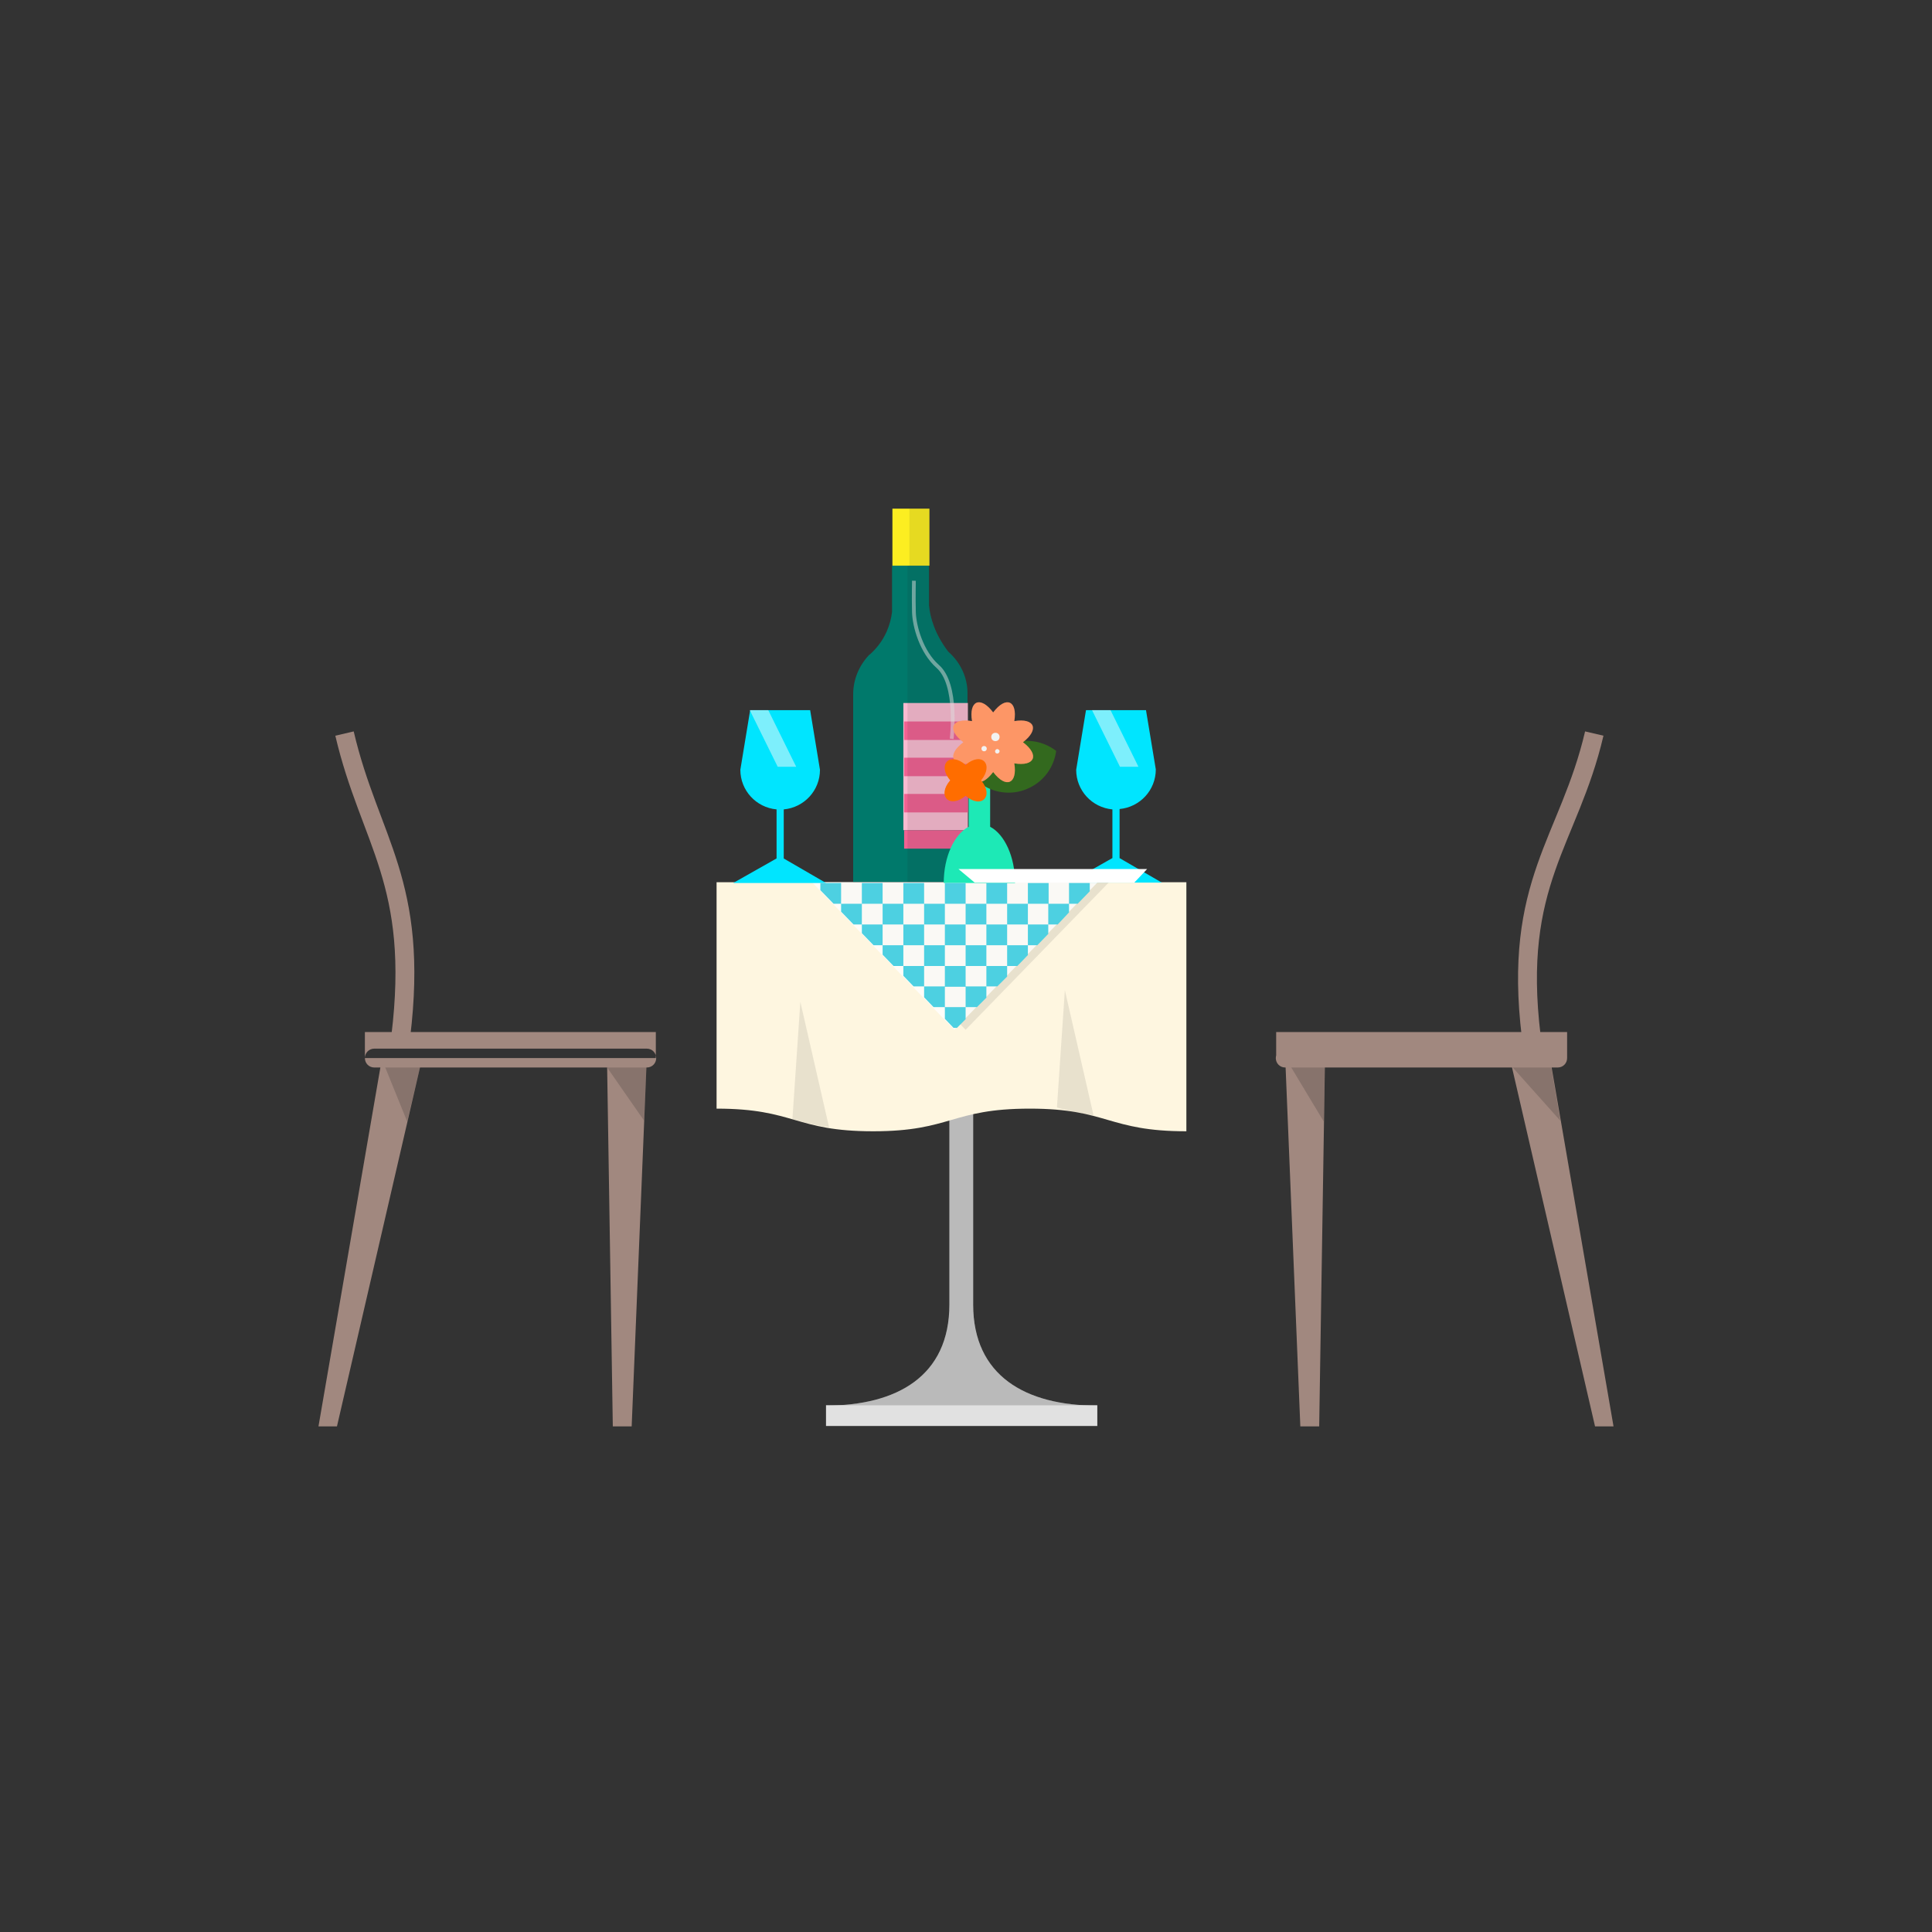 <?xml version="1.0" encoding="utf-8"?>
<!DOCTYPE svg PUBLIC "-//W3C//DTD SVG 1.1//EN" "http://www.w3.org/Graphics/SVG/1.1/DTD/svg11.dtd">
<svg version="1.1" id="Layer_1" xmlns="http://www.w3.org/2000/svg" xmlns:xlink="http://www.w3.org/1999/xlink" x="0px" y="0px" viewBox="0 0 512 512" enable-background="new 0 0 512 512" xml:space="preserve">
<rect x="0" y="0" width="512" height="512" fill="#333333" stroke="none"/>
<g id="food">
<path fill="#E1E1E1" d="M257.9 345.7v-75.5h-6.3v75.5c0 19-13.9 26.8-32.8 26.8h71.9c-18.9 0-32.8-7.9-32.8-26.8z"/>
<path opacity=".2" fill="#212121" enable-background="new" d="M257.9 345.7v-75.5h-6.3v75.5c0 19-13.9 26.8-32.8 26.8h71.9c-18.9 0-32.8-7.9-32.8-26.8z"/>
<path fill="#E1E1E1" d="M218.9 372.4h71.9v5.5h-71.9z"/>
<path fill="#FEF6E0" d="M189.9 233.8v60c20.7 0 20.7 6 41.5 6 20.7 0 20.7-6 41.5-6 20.7 0 20.7 6 41.5 6v-66h-124.5z"/>
<path opacity=".1" fill="#212121" enable-background="new" d="M218.2 233.8l37.7 39.1 38-39.1h-78.2"/>
<path opacity=".8" fill="#fff" enable-background="new" d="M215.2 233.8l37.7 39.1 38-39.1h-78.2"/>
<path fill="#A1887F" d="M415.3 280.4c0 1.4-1.1 2.5-2.5 2.5h-72.2c-1.4 0-2.5-1.1-2.5-2.5s1.1-2.5 2.5-2.5h72.2c1.4 0 2.5 1.1 2.5 2.5zM338.2 273.5h77.1v6.9h-77.1zM340.7 282.9l3.9 95.1h5l1.5-95.1zM411.2 282.9l16.4 95.1h-4.9l-22-95.1z"/>
<path stroke="#A1887F" stroke-width="5" stroke-miterlimit="10" d="M405.8 274.7c-5-40.9 10-51.7 16.7-80.3" fill="none"/>
<path fill="#A1887F" d="M96.7 280.4c0 1.4 1.1 2.5 2.5 2.5h72.2c1.4 0 2.5-1.1 2.5-2.5s-1.1-2.5-2.5-2.5h-72.2c-1.4 0-2.5 1.1-2.5 2.5zM96.7 273.5h77.1v6.9h-77.1zM171.3 282.9l-3.9 95.1h-5l-1.5-95.1zM100.8 282.9l-16.4 95.1h4.9l22-95.1z"/>
<path stroke="#A1887F" stroke-width="5" stroke-miterlimit="10" d="M106.2 274.7c5-40.9-8.2-51.7-14.9-80.3" fill="none"/>
<path fill="#00796B" d="M251.3 172.7c-3.6-4.7-4.8-9.1-5.1-12.2v-10.6h-9.8v12.3c-.4 3.2-1.7 7.1-5.1 10.5-.3.3-.6.6-1 .9-.1 0-.1.1-.1.1-2.5 2.7-4.1 6.3-4.1 10.3v49.7h30.3v-49.7c.1-4.4-1.9-8.5-5.1-11.3z"/>
<path fill="#F8BBD0" d="M239.4 186.3h17.1v33.7h-17.1z"/>
<path fill="#F06292" d="M239.6 191.2h16.9v4.9h-16.9zM239.6 200.8h16.9v4.9h-16.9zM239.6 210.4h16.9v4.9h-16.9zM239.6 220h16.9v4.9h-16.9z"/>
<path opacity=".5" stroke="#F2F2F2" stroke-miterlimit="10" enable-background="new" d="M242.2 153.9s-.1 4.6 0 8.3c.1 3.8 2 10.6 6.3 14.4 5.5 4.8 3.7 19.2 3.7 19.2" fill="none"/>
<path fill="#FCEE21" d="M236.5 134.8h9.8v15.1h-9.8z"/>
<path opacity=".1" fill="#212121" enable-background="new" d="M241 134.8h5.2v15.1h-5.2z"/>
<circle fill="#F2F2F2" cx="259.5" cy="200.8" r="1.3"/>
<path opacity=".1" fill="#212121" enable-background="new" d="M246.2 149.9v10.6c.3 3.1 1.5 7.5 5.1 12.2 3.2 2.8 5.2 6.8 5.2 11.4v49.7h-16v-83.9h5.7z"/>
<path fill="#1DE9B6" d="M262.4 219.1v-15.1h-5.7v15.1c-3.8 2-6.6 7.9-6.6 14.9h18.9c0-7-2.8-12.9-6.6-14.9z"/>
<path opacity=".2" fill="#212121" enable-background="new" d="M160.9 282.9h10.4l-.6 14.1zM102.1 282.9h9.2l-3.4 14.3zM400.9 282.9h10.2l2.4 14.1zM342.2 282.9h8.9l-.3 14.3z"/>
<path fill="#33691E" d="M279.9 199c-3.5-2.7-8.2-3.5-12.6-1.7s-7.2 5.7-7.8 10.1c3.5 2.7 8.3 3.5 12.6 1.7 4.4-1.8 7.2-5.7 7.8-10.1z"/>
<path fill="#FF9E80" d="M271.1 196.7c4.5 3.4 3.1 6.5-2.3 5.6.9 5.4-2.2 6.8-5.6 2.3-3.4 4.5-6.5 3.1-5.6-2.3-5.4.9-6.8-2.2-2.3-5.6-4.5-3.4-3.1-6.5 2.3-5.6-.9-5.4 2.2-6.8 5.6-2.3 3.4-4.5 6.5-3.1 5.6 2.3 5.4-.9 6.7 2.2 2.3 5.6z"/>
<path opacity=".2" fill="#F57C00" enable-background="new" d="M271.1 196.7c4.5 3.4 3.1 6.5-2.3 5.6.9 5.4-2.2 6.8-5.6 2.3-3.4 4.5-6.5 3.1-5.6-2.3-5.4.9-6.8-2.2-2.3-5.6-4.5-3.4-3.1-6.5 2.3-5.6-.9-5.4 2.2-6.8 5.6-2.3 3.4-4.5 6.5-3.1 5.6 2.3 5.4-.9 6.7 2.2 2.3 5.6z"/>
<path fill="#FF6D00" d="M260 206.8c3.5 4.2.1 7.7-4.1 4.1-4.2 3.5-7.7.1-4.1-4.1-3.5-4.2-.1-7.7 4.1-4.1 4.2-3.6 7.6-.2 4.1 4.1z"/>
<circle fill="#F2F2F2" cx="263.8" cy="195.3" r="1.1"/>
<circle fill="#F2F2F2" cx="260.8" cy="198.4" r=".7"/>
<path fill="#F2F2F2" d="M264.9 199.1c0 .3-.3.6-.6.6s-.6-.2-.6-.6c0-.3.3-.6.6-.6.4.1.6.3.6.6z"/>
<path fill="#00E5FF" d="M287.8 188.2l-2.6 15.8c0 5.5 4.2 10 9.6 10.5v13.7l.7-1.2-12.2 6.9h24.6l-11.9-6.9.7 1.2v-13.8c5.4-.5 9.6-5 9.6-10.5l-2.6-15.7h-15.9zM206.7 188.2h-7.9l-2.6 15.8c0 5.5 4.2 10 9.6 10.5v13.6l.7-1-12.2 6.9h24.6l-11.9-6.9.7 1v-13.6c5.4-.5 9.6-5 9.6-10.5l-2.6-15.8h-8"/>
<path fill="none" d="M244.9 256h5.5v5.5h-5.5zM239.4 250.5h5.5v5.5h-5.5zM244.9 245h5.5v5.5h-5.5zM233.9 245h5.5v5.5h-5.5zM250.4 250.5h5.5v5.5h-5.5zM255.9 245h5.5v5.5h-5.5zM266.9 245h5.5v5.5h-5.5zM239.4 239.5h5.5v5.5h-5.5zM250.4 239.5h5.5v5.5h-5.5zM228.4 239.5h5.5v5.5h-5.5zM272.4 239.5h5.5v5.5h-5.5zM261.4 239.5h5.5v5.5h-5.5zM261.4 250.5h5.5v5.5h-5.5zM250.4 261.4h5.5v5.5h-5.5zM255.9 256h5.5v5.5h-5.5z"/>
<path fill="#4DD0E1" d="M222.9 239.5v-5.5h-5.5v1.9l3.5 3.6zM228.4 234h5.5v5.5h-5.5zM239.4 234h5.5v5.5h-5.5zM250.4 234h5.5v5.5h-5.5zM261.4 234h5.5v5.5h-5.5zM272.4 234h5.5v5.5h-5.5zM288.8 236.2v-2.2h-5.5v5.5h2.3zM226.2 245h2.2v-5.5h-5.5v2.1zM233.9 239.5h5.5v5.5h-5.5zM244.9 239.5h5.5v5.5h-5.5zM255.9 239.5h5.5v5.5h-5.5zM266.9 239.5h5.5v5.5h-5.5zM280.3 245l3-3.2v-2.3h-5.5v5.5zM228.4 245v2.3l3.1 3.2h2.4v-5.5zM239.4 245h5.5v5.5h-5.5zM250.4 245h5.5v5.5h-5.5zM261.4 245h5.5v5.5h-5.5zM272.4 250.5h2.5l2.9-3v-2.5h-5.4zM233.9 250.5v2.5l2.9 3h2.6v-5.5zM244.9 250.5h5.5v5.5h-5.5zM255.9 250.5h5.5v5.5h-5.5zM266.9 256h2.7l2.8-2.9v-2.6h-5.5zM239.4 256v2.6l2.7 2.8h2.8v-5.4zM250.4 256h5.5v5.5h-5.5zM261.4 261.4h2.9l2.6-2.6v-2.8h-5.5zM244.9 261.4v2.9l2.5 2.6h3v-5.5zM255.9 266.9h3l2.5-2.5v-3h-5.5zM250.4 270l2.3 2.4h.9l2.3-2.3v-3.2h-5.5z"/>
<path opacity=".5" fill="#FAFAFA" enable-background="new" d="M211 203.2h-4.9l-7.4-15h4.9zM301.7 203.2h-4.9l-7.4-15h4.9z"/>
<path opacity=".1" fill="#212121" enable-background="new" d="M210 296.6l2.1-31.1 7.6 33.2s-3.6-.3-9.7-2.1zM280.1 293.5l2.1-31.1 7.6 33.2c.1 0-3.6-.3-9.7-2.1z"/>
<path fill="#fff" d="M304 230.3h-50l4.3 3.6h42.3z"/>
<path fill="none" d="M0 0h512v512h-512z"/>
</g>
</svg>
